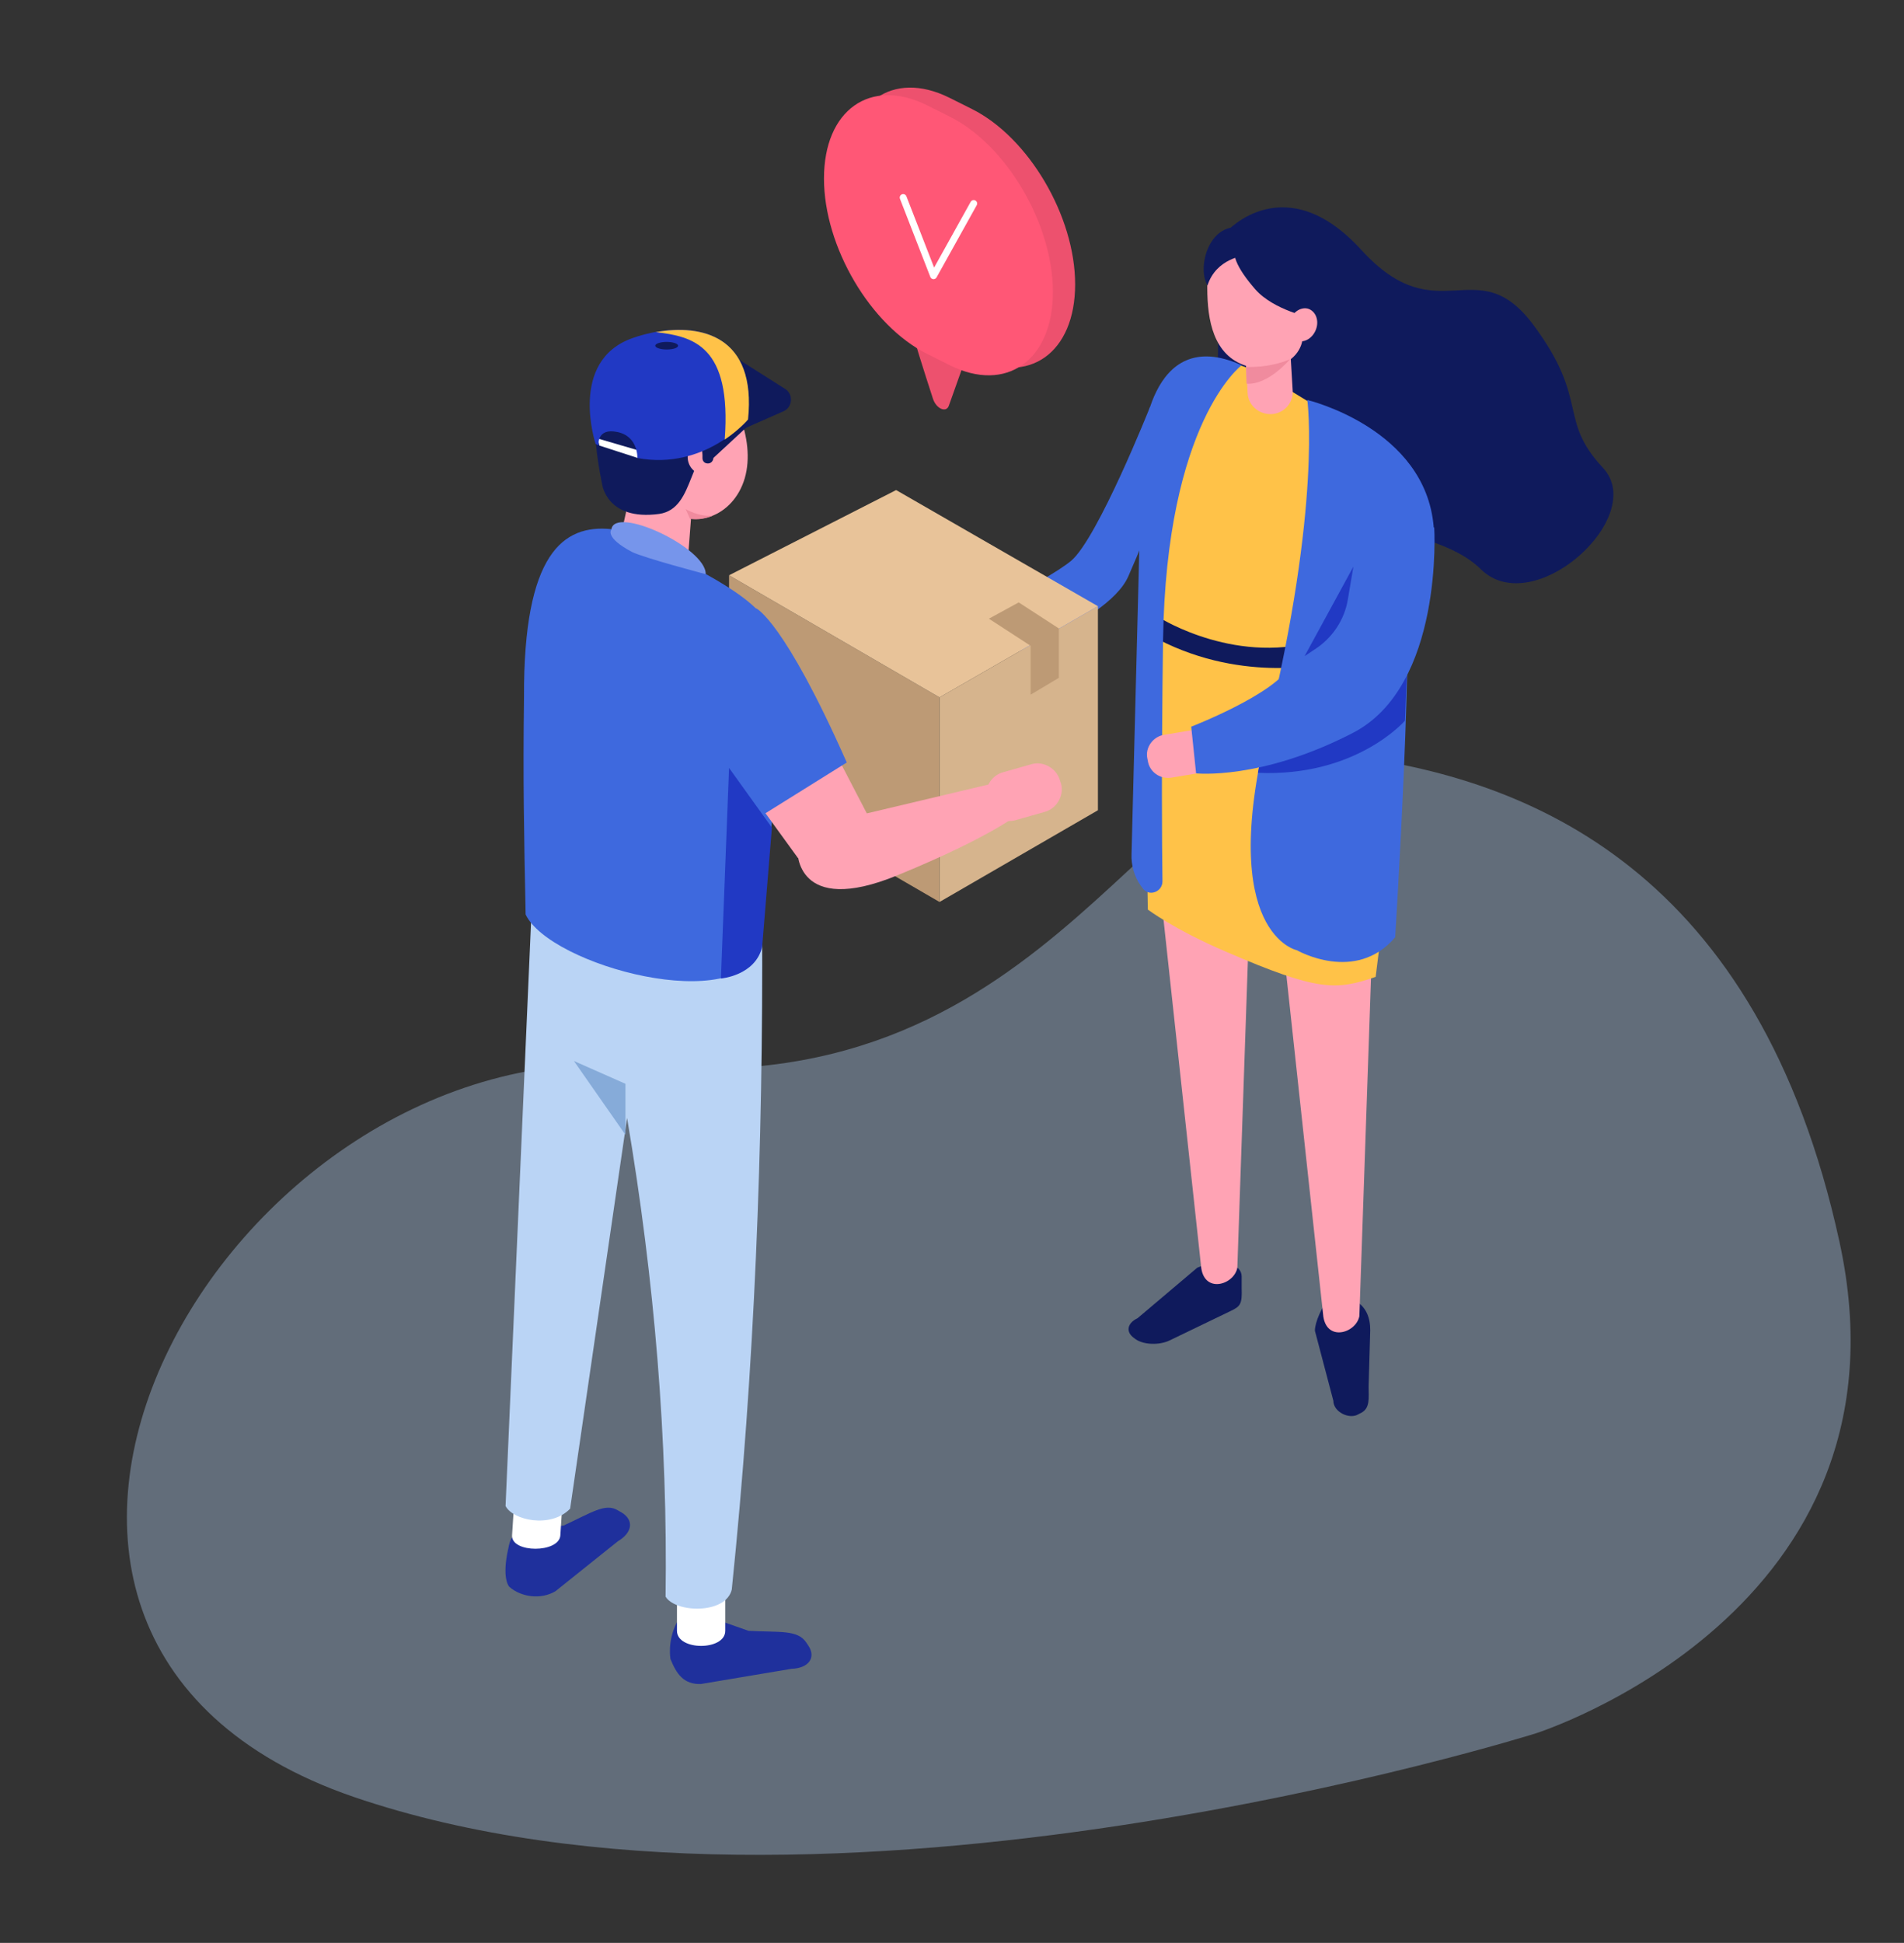 <svg version="1" id="image" xmlns="http://www.w3.org/2000/svg" viewBox="0 0 351 358"><rect x="0" y="0" width="351" height="358" fill="#333333" stroke="none"/><style>.st0{opacity:.4;fill:#a8c4e5}.st1{fill:#0f1a5c}.st2{fill:#ffa3b4}.st3{fill:#ffc248}.st4{fill:#3e69de}.st5{fill:#f08b9e}.st6{fill:#d6b48d}.st7{fill:#bd9a75}.st8{fill:#e8c399}.st9{fill:#1f309c}.st10{fill:#fff}.st11{fill:#bad4f5}.st12{fill:#86abd9}.st13{fill:#2139c4}.st14{fill:#7695eb}.st15{fill:#ed516e}.st16{fill:#ff5776}.st17{fill:none;stroke:#fff;stroke-width:1.274;stroke-linecap:round;stroke-linejoin:round;stroke-miterlimit:10}</style><path class="st0" d="M283.1 319.4s70.9-22.4 56-90.6c-14.9-68.3-56.9-85.6-92-89.7-35.1-4.2-51.4 64.6-128.5 57.3-77.1-7.2-140 105-53.4 134.7 86.6 29.6 217.9-11.7 217.9-11.7z"/><path class="st1" d="M226.1 42.7s10.8-12.1 24.9 3.4c14.2 15.5 21.2-.3 31.7 13.8 10.4 14 4.4 17.3 12.8 26.3s-12.8 28.2-22.5 18.7c-9.7-9.6-35.7-7.1-37.9-15.8s-9-46.4-9-46.4z"/><path class="st1" d="M224.8 48.3l-.3 19.3s12.1 7.6 18 3.2c5.9-4.4-1.5-25-9-23.8-7.4 1.2-8.7 1.3-8.7 1.3zm-15.1 194.6l11-9.3c1.4-.7 4.5-.8 6.6-.4.9.2 1.6 1 1.6 2v2.1c.1 3-.2 3.4-2.1 4.3l-11.2 5.4c-1.9.9-4.7.8-6.2-.2l-.4-.3c-1.5-1.1-1.2-2.7.7-3.6z"/><path class="st2" d="M212.3 149.2l9.1 84c.4 5.3 6.1 3.6 6.7.4l2.6-75.6-18.4-8.8z"/><path class="st1" d="M245.8 258.1l-3.4-12.9c0-1.6 1.3-4.4 2.6-6.1.6-.8 1.6-1 2.5-.6l1.8.9c2.7 1.2 3.3 3.6 3.3 5.7l-.3 10.4c0 2.1.3 3.9-1.3 4.8l-.6.3c-1.6 1-4.6-.4-4.6-2.5z"/><path class="st2" d="M234.8 158.1l9.1 84c.4 5.3 6.1 3.6 6.7.4l2.6-75.6-18.4-8.8z"/><path class="st3" d="M254.6 103.8l2.8 7.6 2.2-4.3s6.3-18.3-11.5-28.9c-6.4-3.8-12.9-8.1-17.1-10-6.7-2.9-12.1-2.3-17.2 3-.5.5-1.2 17.3-1.2 17.3l-.3 22.8c-.1.5-.1 1-.1 1.5-.3 5.2-1.2 23.8-.6 54.8 0 0 4.9 3.7 14.5 7.8 16.9 7.3 20.2 7.1 27.5 4.6 0 0 3.7-29.4 4.1-35.1.4-5.9.4-12-.6-15.5-2-7.1-1.3-8.5-5-12.8-.3.1-.7.1-1 .2.8-2 1.7-4 2.4-7.5l1.1-5.5z"/><path class="st1" d="M213.9 113.9s14.5 9.1 30.1 3.8v4.6s-15.9 3.8-32-5.3l1.9-3.1z"/><path class="st4" d="M241 73.7s2.7 19.1-7.4 60.8c-9.2 37.6 5.5 40.6 5.5 40.6s10.8 6.2 18.1-2.4c0 0 3.7-58.8 1.8-70.6-1.9-11.7-18-28.4-18-28.4zm-12.1-6.4s-13.9 10.3-14.5 50.8c-.3 23.7-.2 37.2-.1 44.3 0 2-2.6 2.9-3.7 1.2l-.3-.4c-1.2-1.7-1.8-3.8-1.7-5.9l1.9-74.4s1-23.5 18.4-15.6z"/><path class="st4" d="M241 73.7s21.8 5.2 23.3 23.4l-5.8 16.7-10.4-17.2-7.1-22.9z"/><path class="st5" d="M237.9 66.2s-3.7 2.3-8.1 1.4l.2 2.8c-.1 0 4.6.6 7.9-4.2z"/><path class="st2" d="M240.2 61.7c-.1 5.7-7.6 7.8-12.5 4.8s-5.3-9.9-5.1-15.6c.1-5.7 7.9-7.5 12.7-4.5 4.9 3 5 9.6 4.9 15.3z"/><path class="st2" d="M234.4 76.3c-2.3.1-4.3-1.6-4.4-3.9l-.7-11.8c-.1-2.3 1.6-4.3 3.9-4.4 2.3-.1 4.3 1.6 4.4 3.9l.7 11.8c.2 2.3-1.6 4.3-3.9 4.4z"/><path class="st1" d="M241.9 58.6s-7.1-1.4-10.5-5.3c-3.4-3.9-4.9-7.1-3-8.3 2-1.2 15.4-3.2 13.5 13.6z"/><path class="st1" d="M229.4 47.1s-5.2.5-6.8 5.5c-2.4-4 1.4-15.7 11-8.4l-4.2 2.9z"/><path class="st2" d="M242.6 60.7c-.6 1.6-2.1 2.5-3.4 2.1-1.3-.5-1.9-2.2-1.4-3.8.6-1.6 2.1-2.5 3.4-2.1 1.4.5 2 2.2 1.4 3.8zm-26.7 82.6l4.8-.8c2-.3 3.5-2.3 3.1-4.3l-.1-.5c-.3-2-2.3-3.5-4.3-3.1l-4.8.8c-2 .3-3.5 2.3-3.1 4.3l.1.5c.3 2 2.2 3.4 4.3 3.1z"/><path class="st4" d="M212 75s-9.6 24.1-14.5 28.3c-4.9 4.1-23.5 12.9-23.5 12.9l5.3 7s24.7-7.9 28.7-17c4-9 8.5-21.5 8.5-21.5L212 75z"/><path class="st6" d="M173.2 166.2l29.2-16.9v-37.6l-29.2 16.8z"/><path class="st7" d="M173.2 166.2l-38.8-22.5V106l38.8 22.5z"/><path class="st8" d="M202.4 111.7l-37.2-21.4-30.8 15.7 38.8 22.5z"/><path class="st7" d="M195.2 124.9v-9.1l-7.4-4.8-5.5 3 7.7 5v9z"/><path class="st9" d="M96.1 282.1l7.8-1c5.2-2.4 7.7-4.2 10-2.8l.7.4c2.3 1.4 2 3.7-.7 5.3l-11.5 9.2c-2.7 1.6-6.3 1.1-8.5-.8 0 0-1.3-1.2-.4-6.1.6-2.8.4-2.9 2.6-4.2zm34.2 15.7l7.7 2.7c5.9.3 9-.2 10.6 2.1l.4.6c1.5 2.2.1 4.2-3.1 4.3l-16.7 2.8c-3.2.1-4.5-1.9-5.6-4.6 0 0-.6-3.2 1.1-6.6 1.4-2.5 3.1-1.2 5.6-1.3z"/><path class="st10" d="M133.7 300.5c0 3.7-8.9 3.7-8.9 0v-11.9h8.9v11.9zm-30.4-17.6c-.2 3.3-9.1 3.3-8.9 0l.7-10.8h8.9l-.7 10.8z"/><path class="st11" d="M97.9 169.9l10.7 1.6-.3-1.5h32.2c.2 41.2-1.4 82.2-5.6 122.9-1.1 4.6-10.4 4.3-12.2 1.3.4-28.7-2-58.2-7.1-88.2l-10.5 72c-3.6 3.7-10.6 2.1-11.9-.5l4.7-107.6z"/><path class="st2" d="M128.7 90c-2.2 7.7-7.9 9.9-12.8 4.8-4.9-5-7-15.4-4.8-23.1 2.2-7.7 7.9-9.9 12.8-4.8 4.8 5.1 7 15.4 4.8 23.1z"/><path class="st2" d="M137.3 88.1c-2.1 7.2-9.8 9.9-14.4 5.1-4.6-4.7-6.6-14.4-4.5-21.7 2.1-7.2 7.5-9.3 12-4.6 4.6 4.8 9 13.9 6.9 21.2z"/><path class="st2" d="M118.1 109.8l-.8-.2c-2.8-.6-4.6-3.4-3.9-6.2l3.5-15.7c.6-2.8 3.4-4.6 6.2-3.9l.8.2c2.8.6 4.6 3.4 3.9 6.2l-1.2 15.6c-.6 2.8-5.7 4.7-8.5 4z"/><path class="st1" d="M111 89.2s.8 6.8 10.5 5.5c7-1 4.9-12.3 11.9-13.4 7.6-1.2-5.4-19.8-11.5-17.2-6.2 2.6-15.6 2.5-10.9 25.1z"/><path class="st2" d="M133.3 85.1c-.5 1.8-2.3 2.8-4.1 2.3-1.8-.5-2.8-2.3-2.3-4.1.5-1.8 2.3-2.8 4.1-2.3 1.8.5 2.8 2.4 2.3 4.1z"/><path class="st4" d="M96.9 168.5c-.3-14.9-.5-24.7-.3-40.1-.1-26.4 7.2-31.8 16.1-30.9 0 0 5.5 1.9 7.3 2.9 19.2 9.9 24.4 13 23.5 24.5.1 18.9-2.7 40.2-3.1 49.5-3.9 13.1-39.1 3.5-43.5-5.9z"/><path class="st5" d="M127.2 95.6l-.8-1.8s2.4 1.5 5.1 1.2c.1-.1-2 1-4.3.6z"/><path class="st12" d="M115.3 209.1l-9.5-13.6 9.5 4.2z"/><path class="st1" d="M136 79.5l8.4-3.7c1.7-.7 1.9-3.1.4-4.1l-9-5.7-15.2 10 15.4 3.5z"/><path class="st1" d="M130.5 85.4c.6 0 1-.5 1-1v-5.1c0-.6-.5-1-1-1-.6 0-1 .5-1 1v5.1c0 .6.4 1 1 1z"/><path class="st1" d="M138.3 78.1l-6.8 6.3s-1.5.4-1.8-.2c-.3-.6-.8-5.6-.8-5.6l9.4-.5z"/><path class="st10" d="M117.6 84.4l-7.1-2.3-.3-1.3 8.2 2.4z"/><path class="st13" d="M116.6 62.3c8.5-3 23.2-3.3 21.2 15 0 0-7.8 9.4-20.3 7.1 0 0 .2-4-3.7-4.8-3.8-.8-3.5 2.4-3.4 2.5l-.6-.3s-5.1-15.3 6.8-19.5z"/><path class="st1" d="M120.8 63.7c0 .4 1 .7 2.1.7 1.2 0 2.1-.3 2.1-.7 0-.4-1-.7-2.1-.7s-2.1.3-2.1.7z"/><path class="st3" d="M137.9 77.3s-1.5 1.8-4.3 3.7c1.3-17.3-5.8-19-12.7-19.8 8.3-1.5 18.6.6 17 16.1z"/><path class="st2" d="M141.3 114.3l22.2 42.7-16.4 1.1-21.7-29.9z"/><path class="st4" d="M139.4 112.1s5.1 2.2 16.7 28.4l-21 13.1-16.8-27.8 21.1-13.7z"/><path class="st2" d="M187.1 143.4l-27.4 6.5-12.7 6.8s-.4 12.3 18.4 4.6 23.4-12.1 23.4-12.1l-1.7-5.8z"/><path class="st2" d="M187.3 151.1l5.3-1.5c2.2-.6 3.6-3 3-5.2l-.2-.6c-.6-2.2-3-3.6-5.2-3l-5.3 1.5c-2.2.6-3.6 3-3 5.2l.2.6c.6 2.3 3 3.7 5.2 3z"/><path class="st5" d="M229.7 67.6s4.1.3 8.1-1.4c0 0-4 4.8-8 4.5l-.1-3.1z"/><path class="st14" d="M112.7 97.6s-1.3 1.4 3.8 4.1c2.2 1.1 13.6 4.1 13.6 4.1.1-4.9-16.9-12.8-17.4-8.2z"/><path class="st13" d="M140.5 174.5l1.8-22-7.9-11-1.5 38.8s6.3-.5 7.6-5.8zm91.9-34.7l14.2-5.9s9.9-4.2 12.8-11.2l-.4 10.1s-9 10.4-27.1 9.6l.5-2.6z"/><path class="st4" d="M264.4 97.2s1.8 29.3-15.1 37.9c-16.9 8.7-28.8 7.4-28.8 7.4l-.9-8.6s15.5-6 18.2-11.2c4.5-8.4 10.6-29 10.6-29l16 3.5z"/><path class="st13" d="M240.5 120.9l9-16.5-1 5.9c-.6 3.9-2.9 7.3-6.2 9.4l-1.8 1.2z"/><path class="st15" d="M168.2 61.2c0 .4 2.2 7.4 3.8 12.3.6 1.8 2.4 2.6 2.9 1.3l3.1-8.7-9.8-4.9zm11 4.7l-4.2-2.1c-10.4-5.2-19-19.7-19-32.3 0-12.6 8.5-18.7 19-13.5l4.2 2.1c10.4 5.2 19 19.7 19 32.3 0 12.6-8.5 18.7-19 13.5z"/><path class="st16" d="M175.1 67.3l-4.2-2.1c-10.4-5.2-19-19.7-19-32.3 0-12.6 8.5-18.7 19-13.5l4.2 2.1c10.4 5.2 19 19.7 19 32.3 0 12.6-8.6 18.7-19 13.5z"/><path class="st17" d="M166.5 36.4l5.6 14.4 7.4-13.3"/></svg>